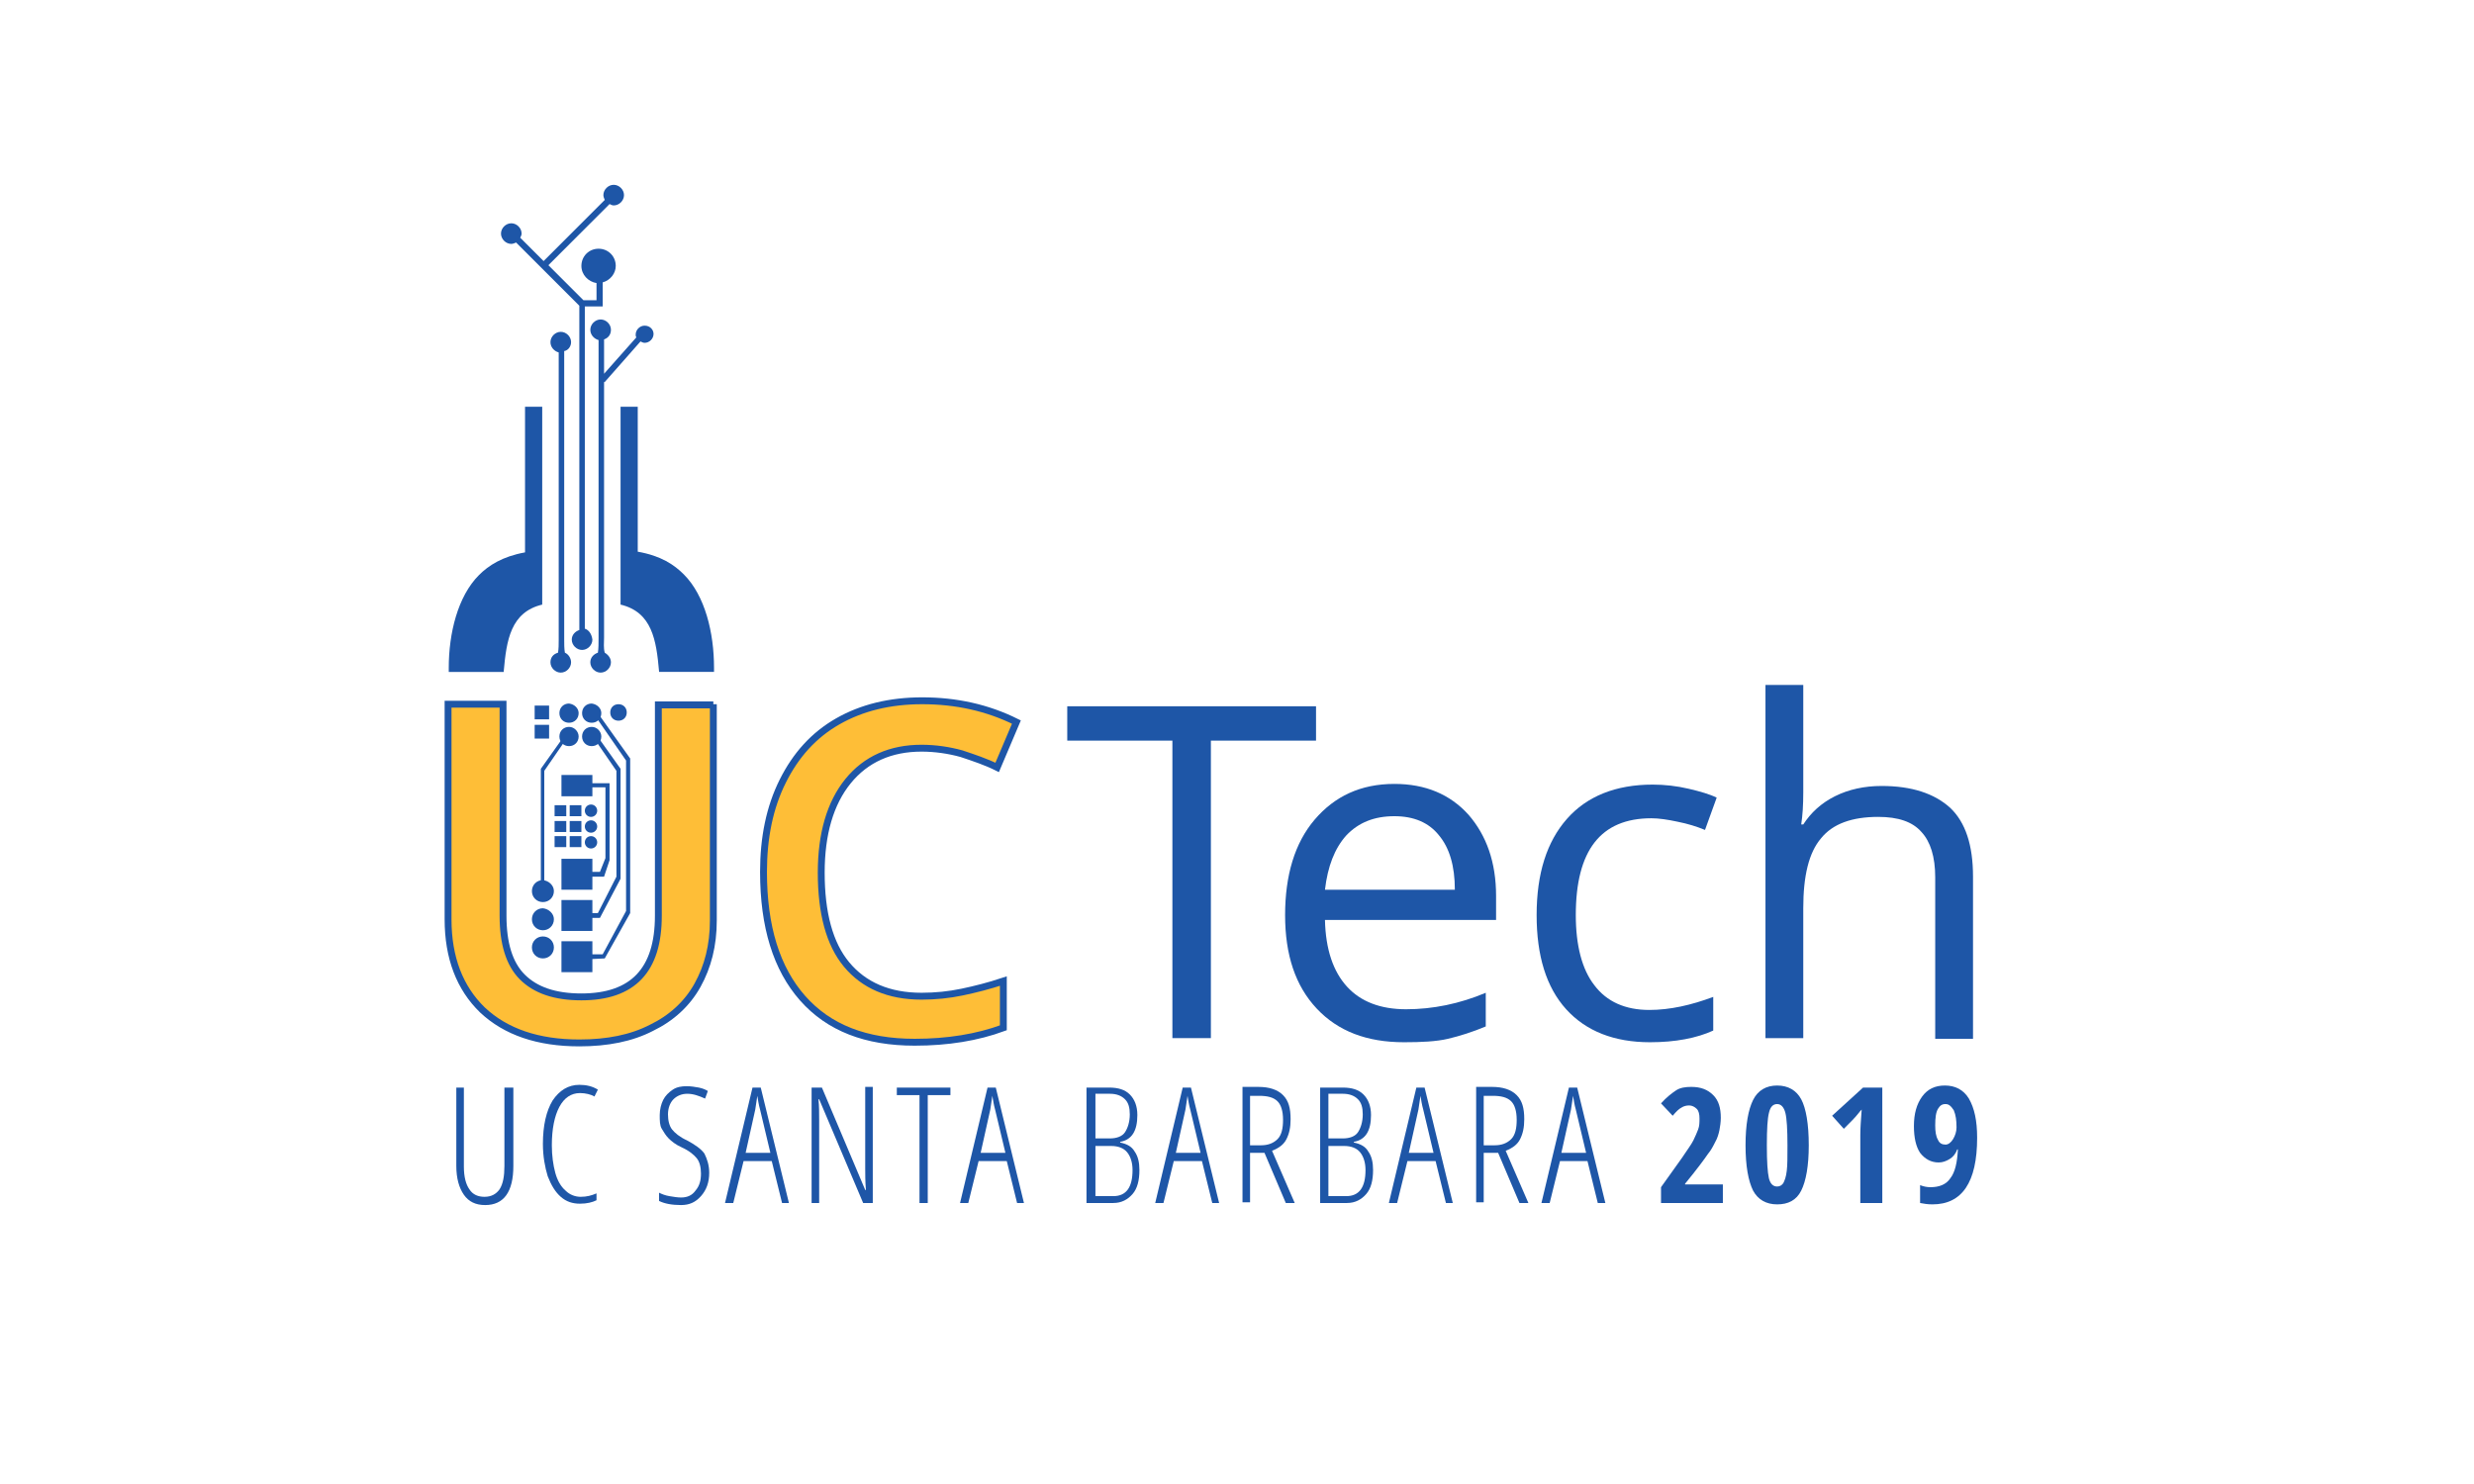 <?xml version="1.0" encoding="utf-8"?>
<!-- Generator: Adobe Illustrator 22.1.0, SVG Export Plug-In . SVG Version: 6.00 Build 0)  -->
<svg version="1.1" xmlns="http://www.w3.org/2000/svg" xmlns:xlink="http://www.w3.org/1999/xlink" x="0px" y="0px"
	 viewBox="0 0 360 216" style="enable-background:new 0 0 360 216;" xml:space="preserve">
<style type="text/css">
	.st0{fill:#FFFFFF;}
	.st1{fill-rule:evenodd;clip-rule:evenodd;}
	.st2{fill:none;stroke:#000000;stroke-width:0.93;stroke-miterlimit:10;}
	.st3{fill:#1E56A7;}
	.st4{fill:#FEBE37;stroke:#1E56A7;stroke-miterlimit:10;}
	.st5{fill:none;stroke:#1E56A7;stroke-width:0.937;stroke-miterlimit:10;}
</style>
<g id="Layer_1">
	<g>
		<path class="st4" d="M134.1,108.9c-4.5,0-8.1,1.6-10.7,4.8c-2.6,3.2-3.9,7.7-3.9,13.3c0,5.9,1.2,10.4,3.7,13.4s6.1,4.6,10.9,4.6
			c2,0,4-0.2,5.9-0.6c1.9-0.4,3.9-0.9,6-1.6v6.8c-3.8,1.4-8.1,2.1-12.9,2.1c-7.1,0-12.5-2.1-16.3-6.4c-3.8-4.3-5.7-10.4-5.7-18.4
			c0-5,0.9-9.4,2.8-13.2s4.5-6.7,8-8.7c3.5-2,7.6-3,12.3-3c4.9,0,9.5,1,13.7,3.1l-2.8,6.6c-1.6-0.8-3.4-1.4-5.2-2
			C138.1,109.2,136.1,108.9,134.1,108.9z"/>
	</g>
	<g>
		<path class="st3" d="M74.7,158.3v11.4c0,3.8-1.4,5.7-4.1,5.7c-1.4,0-2.4-0.5-3.1-1.5c-0.7-1-1.1-2.4-1.1-4.2v-11.4h1.1v11.5
			c0,1.5,0.3,2.6,0.8,3.3c0.5,0.8,1.3,1.1,2.2,1.1c1,0,1.7-0.4,2.2-1.1c0.5-0.8,0.7-1.9,0.7-3.4v-11.4H74.7z"/>
		<path class="st3" d="M84.4,159.1c-1.3,0-2.3,0.7-3,2c-0.7,1.3-1.1,3.2-1.1,5.6c0,1.5,0.2,2.9,0.5,4c0.3,1.1,0.8,2,1.5,2.6
			c0.6,0.6,1.4,0.9,2.2,0.9c0.9,0,1.6-0.2,2.3-0.5v1c-0.6,0.3-1.4,0.5-2.4,0.5c-1.1,0-2-0.3-2.8-1c-0.8-0.7-1.4-1.7-1.9-3
			c-0.4-1.3-0.7-2.9-0.7-4.7c0-2.7,0.5-4.8,1.4-6.3c1-1.5,2.3-2.3,3.9-2.3c1,0,1.9,0.2,2.7,0.7l-0.5,1
			C86,159.3,85.2,159.1,84.4,159.1z"/>
		<path class="st3" d="M103.2,170.7c0,1.4-0.4,2.5-1.2,3.4s-1.7,1.3-2.9,1.3c-1.3,0-2.4-0.2-3.2-0.6v-1.2c0.4,0.2,0.9,0.4,1.5,0.5
			c0.6,0.1,1.2,0.2,1.7,0.2c0.9,0,1.6-0.3,2.1-1c0.6-0.7,0.8-1.5,0.8-2.5c0-0.9-0.2-1.7-0.6-2.2c-0.4-0.5-1.1-1.1-2.2-1.6
			c-0.9-0.4-1.5-0.9-1.9-1.3c-0.4-0.4-0.7-0.9-1-1.4s-0.3-1.2-0.3-2c0-0.8,0.2-1.6,0.5-2.2c0.3-0.6,0.8-1.1,1.4-1.5s1.3-0.5,2-0.5
			c0.7,0,1.2,0.1,1.8,0.2c0.5,0.1,1,0.3,1.3,0.5l-0.4,1.1c-0.9-0.4-1.7-0.7-2.6-0.7c-0.8,0-1.5,0.3-2,0.8s-0.8,1.3-0.8,2.2
			c0,0.9,0.2,1.7,0.6,2.2c0.4,0.5,1.1,1.1,2.2,1.6c1.1,0.6,2,1.2,2.5,1.9C102.9,168.7,103.2,169.6,103.2,170.7z"/>
		<path class="st3" d="M113.8,175.1l-1.5-6.1h-4.1l-1.5,6.1h-1.2l4-16.8h1.2l4.1,16.8H113.8z M112.1,167.8l-1.5-6.3
			c-0.2-0.7-0.3-1.4-0.4-2c-0.1,0.7-0.2,1.3-0.3,2l-1.4,6.3H112.1z"/>
		<path class="st3" d="M127,175.1h-1.4l-6.4-15.1h-0.1c0.1,1,0.1,2,0.1,3v12.1h-1.1v-16.8h1.5l6.3,14.9h0.1
			c-0.1-1.3-0.1-2.3-0.1-3.2v-11.8h1.1V175.1z"/>
		<path class="st3" d="M134.9,175.1h-1.1v-15.7h-3.3v-1.1h7.8v1.1h-3.3V175.1z"/>
		<path class="st3" d="M148,175.1l-1.5-6.1h-4.1l-1.5,6.1h-1.2l4-16.8h1.2l4.1,16.8H148z M146.3,167.8l-1.5-6.3
			c-0.2-0.7-0.3-1.4-0.4-2c-0.1,0.7-0.2,1.3-0.3,2l-1.4,6.3H146.3z"/>
		<path class="st3" d="M158.2,158.3h3.2c1.3,0,2.3,0.3,3,1c0.7,0.7,1.1,1.7,1.1,3c0,2.3-0.8,3.6-2.5,3.9v0.1c1,0.2,1.7,0.6,2.1,1.3
			c0.5,0.7,0.7,1.6,0.7,2.7c0,1.5-0.3,2.7-1,3.5c-0.7,0.8-1.6,1.3-2.8,1.3h-3.9V158.3z M159.4,165.7h2.1c1,0,1.8-0.3,2.2-0.9
			c0.4-0.6,0.7-1.5,0.7-2.6c0-1-0.2-1.7-0.7-2.2c-0.5-0.5-1.2-0.8-2.2-0.8h-2.1V165.7z M159.4,166.8v7.3h2.6c1.9,0,2.8-1.3,2.8-3.8
			c0-1.1-0.3-2-0.8-2.6c-0.5-0.6-1.3-0.9-2.3-0.9H159.4z"/>
		<path class="st3" d="M176.4,175.1l-1.5-6.1h-4.1l-1.5,6.1h-1.2l4-16.8h1.2l4.1,16.8H176.4z M174.7,167.8l-1.5-6.3
			c-0.2-0.7-0.3-1.4-0.4-2c-0.1,0.7-0.2,1.3-0.3,2l-1.4,6.3H174.7z"/>
		<path class="st3" d="M181.9,167.7v7.3h-1.1v-16.8h2.3c1.6,0,2.8,0.4,3.6,1.2c0.8,0.8,1.1,1.9,1.1,3.5c0,1.2-0.2,2.1-0.6,2.9
			s-1.1,1.3-2.1,1.7l3.3,7.6h-1.3l-3.1-7.3H181.9z M181.9,166.7h1.6c1,0,1.8-0.3,2.4-0.9c0.6-0.6,0.8-1.6,0.8-2.8
			c0-1.3-0.3-2.2-0.8-2.7c-0.6-0.6-1.5-0.8-2.7-0.8h-1.3V166.7z"/>
		<path class="st3" d="M192.2,158.3h3.2c1.3,0,2.3,0.3,3,1c0.7,0.7,1.1,1.7,1.1,3c0,2.3-0.8,3.6-2.5,3.9v0.1c1,0.2,1.7,0.6,2.1,1.3
			c0.5,0.7,0.7,1.6,0.7,2.7c0,1.5-0.3,2.7-1,3.5c-0.7,0.8-1.6,1.3-2.8,1.3h-3.9V158.3z M193.3,165.7h2.1c1,0,1.8-0.3,2.2-0.9
			c0.4-0.6,0.7-1.5,0.7-2.6c0-1-0.2-1.7-0.7-2.2c-0.5-0.5-1.2-0.8-2.2-0.8h-2.1V165.7z M193.3,166.8v7.3h2.6c1.9,0,2.8-1.3,2.8-3.8
			c0-1.1-0.3-2-0.8-2.6c-0.5-0.6-1.3-0.9-2.3-0.9H193.3z"/>
		<path class="st3" d="M210.4,175.1l-1.5-6.1h-4.1l-1.5,6.1h-1.2l4-16.8h1.2l4.1,16.8H210.4z M208.6,167.8l-1.5-6.3
			c-0.2-0.7-0.3-1.4-0.4-2c-0.1,0.7-0.2,1.3-0.3,2l-1.4,6.3H208.6z"/>
		<path class="st3" d="M215.9,167.7v7.3h-1.1v-16.8h2.3c1.6,0,2.8,0.4,3.6,1.2c0.8,0.8,1.1,1.9,1.1,3.5c0,1.2-0.2,2.1-0.6,2.9
			s-1.1,1.3-2.1,1.7l3.3,7.6h-1.3l-3.1-7.3H215.9z M215.9,166.7h1.6c1,0,1.8-0.3,2.4-0.9c0.6-0.6,0.8-1.6,0.8-2.8
			c0-1.3-0.3-2.2-0.8-2.7c-0.6-0.6-1.5-0.8-2.7-0.8h-1.3V166.7z"/>
		<path class="st3" d="M232.5,175.1L231,169H227l-1.5,6.1h-1.2l4-16.8h1.2l4.1,16.8H232.5z M230.8,167.8l-1.5-6.3
			c-0.2-0.7-0.3-1.4-0.4-2c-0.1,0.7-0.2,1.3-0.3,2l-1.4,6.3H230.8z"/>
		<path class="st3" d="M250.7,175.1h-9v-2.3l3-4.2c0.8-1.2,1.4-2,1.7-2.6c0.3-0.6,0.5-1.1,0.7-1.6s0.2-1.1,0.2-1.6
			c0-0.6-0.1-1.1-0.4-1.4c-0.3-0.3-0.7-0.5-1.1-0.5c-0.4,0-0.8,0.1-1.1,0.3c-0.4,0.2-0.8,0.6-1.3,1.2l-1.7-1.8
			c0.8-0.9,1.6-1.5,2.2-1.9s1.4-0.5,2.2-0.5c1.4,0,2.4,0.4,3.2,1.2c0.8,0.8,1.1,1.9,1.1,3.3c0,0.6-0.1,1.3-0.2,1.8s-0.3,1.2-0.6,1.7
			c-0.3,0.6-0.6,1.2-1.1,1.8c-0.4,0.6-1.5,2.1-3.3,4.3v0.1h5.5V175.1z"/>
		<path class="st3" d="M263.2,166.7c0,3-0.4,5.2-1.1,6.6c-0.7,1.4-1.9,2-3.5,2c-1.6,0-2.8-0.7-3.5-2c-0.7-1.4-1.1-3.6-1.1-6.6
			c0-3,0.4-5.2,1.1-6.6c0.7-1.4,1.9-2.1,3.5-2.1c1.6,0,2.8,0.7,3.5,2S263.2,163.6,263.2,166.7z M257.1,166.7c0,2.4,0.1,3.9,0.3,4.8
			c0.2,0.8,0.6,1.2,1.2,1.2c0.4,0,0.7-0.2,0.9-0.5c0.2-0.4,0.4-0.9,0.5-1.8c0.1-0.8,0.1-2,0.1-3.7c0-2.3-0.1-3.9-0.3-4.7
			c-0.2-0.8-0.6-1.3-1.2-1.3c-0.6,0-1,0.4-1.2,1.3C257.2,162.8,257.1,164.3,257.1,166.7z"/>
		<path class="st3" d="M273.8,175.1h-3.1v-9.9c0-1.1,0.1-2.3,0.2-3.7c-0.1,0.1-0.3,0.3-0.6,0.7c-0.3,0.4-1,1.1-2,2.1l-1.7-1.9
			l4.5-4.1h2.8V175.1z"/>
		<path class="st3" d="M287.7,165.6c0,6.5-2.2,9.7-6.5,9.7c-0.7,0-1.3-0.1-1.8-0.2v-2.6c0.5,0.2,1,0.3,1.5,0.3
			c1.3,0,2.3-0.4,2.9-1.3c0.7-0.9,1-2.3,1.1-4.2h-0.1c-0.2,0.6-0.6,1.1-1.1,1.4c-0.5,0.3-1,0.5-1.6,0.5c-1.1,0-2-0.5-2.7-1.4
			c-0.6-0.9-0.9-2.2-0.9-3.9c0-1.8,0.4-3.2,1.2-4.3c0.8-1.1,1.9-1.6,3.3-1.6c1.5,0,2.7,0.6,3.5,1.9
			C287.3,161.3,287.7,163.1,287.7,165.6z M283.1,160.7c-0.5,0-0.8,0.2-1.1,0.7c-0.3,0.5-0.4,1.3-0.4,2.4c0,0.9,0.1,1.6,0.4,2.1
			c0.2,0.5,0.6,0.7,1.1,0.7c0.4,0,0.8-0.3,1.1-0.8c0.3-0.5,0.5-1.1,0.5-1.7c0-1-0.1-1.8-0.4-2.5C283.9,161,283.6,160.7,283.1,160.7z
			"/>
	</g>
	<g>
		<path class="st3" d="M176.2,151.1h-5.6v-43.3h-15.3v-5h36.2v5h-15.3V151.1z"/>
		<path class="st3" d="M204.3,151.7c-5.4,0-9.6-1.6-12.7-4.9c-3.1-3.3-4.6-7.8-4.6-13.6c0-5.8,1.4-10.5,4.3-13.9s6.7-5.2,11.6-5.2
			c4.5,0,8.1,1.5,10.8,4.5c2.6,3,4,6.9,4,11.8v3.5h-24.9c0.1,4.3,1.2,7.5,3.2,9.7s4.9,3.3,8.6,3.3c3.9,0,7.8-0.8,11.6-2.4v4.9
			c-1.9,0.8-3.8,1.4-5.5,1.8S206.8,151.7,204.3,151.7z M202.9,118.8c-2.9,0-5.2,0.9-7,2.8c-1.7,1.9-2.7,4.5-3.1,7.9h18.9
			c0-3.5-0.8-6.1-2.3-7.9C207.9,119.7,205.7,118.8,202.9,118.8z"/>
		<path class="st3" d="M240.1,151.7c-5.2,0-9.3-1.6-12.2-4.8s-4.3-7.8-4.3-13.7c0-6.1,1.5-10.7,4.4-14c2.9-3.3,7.1-5,12.5-5
			c1.7,0,3.5,0.2,5.2,0.6s3.1,0.8,4.1,1.3l-1.7,4.7c-1.2-0.5-2.5-0.9-4-1.2c-1.4-0.3-2.7-0.5-3.8-0.5c-7.4,0-11,4.7-11,14.1
			c0,4.4,0.9,7.9,2.7,10.2c1.8,2.4,4.5,3.6,8,3.6c3,0,6.1-0.7,9.3-1.9v4.9C246.9,151.1,243.8,151.7,240.1,151.7z"/>
		<path class="st3" d="M281.6,151.1v-23.4c0-3-0.7-5.2-2-6.6c-1.3-1.5-3.4-2.2-6.3-2.2c-3.8,0-6.6,1-8.3,3.1
			c-1.8,2.1-2.6,5.5-2.6,10.2v18.9h-5.5V99.7h5.5v15.6c0,1.9-0.1,3.4-0.3,4.7h0.3c1.1-1.7,2.6-3.1,4.6-4.1c2-1,4.3-1.5,6.8-1.5
			c4.4,0,7.7,1.1,10,3.2c2.2,2.1,3.3,5.4,3.3,10v23.6H281.6z"/>
	</g>
	<g>
		<path class="st4" d="M103.8,102.5v31.5c0,3.6-0.8,6.7-2.3,9.4c-1.5,2.7-3.8,4.8-6.7,6.2c-2.9,1.5-6.4,2.2-10.5,2.2
			c-6,0-10.7-1.6-14.1-4.8c-3.3-3.2-5-7.6-5-13.2v-31.3h8v30.8c0,4,0.9,7,2.8,8.9c1.9,1.9,4.7,2.9,8.6,2.9c7.5,0,11.2-3.9,11.2-11.8
			v-30.7H103.8z"/>
		<g>
			<path class="st3" d="M83.1,49.8c0-0.8-0.7-1.5-1.5-1.5c-0.8,0-1.5,0.7-1.5,1.5c0,0.7,0.5,1.3,1.2,1.5c0,5.6,0,25.6,0,29.7
				c0,4.4,0,7.8,0,12.2c0,0.6,0,1.2-0.1,1.8c-0.7,0.2-1.1,0.7-1.1,1.4c0,0.8,0.7,1.5,1.5,1.5c0.8,0,1.5-0.7,1.5-1.5
				c0-0.6-0.4-1.2-0.9-1.4c-0.1-0.6-0.1-1.2-0.1-1.9c0-8.6,0-32.8,0-42C82.7,51,83.1,50.4,83.1,49.8z"/>
			<path class="st3" d="M93.8,47.4c-0.7,0-1.3,0.6-1.3,1.3c0,0.1,0,0.3,0.1,0.4l-4.7,5.3c0-2,0-3.7,0-5c0.6-0.2,1-0.7,1-1.4
				c0-0.8-0.7-1.5-1.5-1.5c-0.8,0-1.5,0.7-1.5,1.5c0,0.7,0.5,1.3,1.2,1.5c0,5.6,0,27.1,0,31.2c0,4.4,0,7.8,0,12.2
				c0,0.7,0,1.5-0.1,2.1c-0.6,0.2-1.1,0.7-1.1,1.4c0,0.8,0.7,1.5,1.5,1.5c0.8,0,1.5-0.7,1.5-1.5c0-0.6-0.4-1.1-0.9-1.4
				c-0.2-0.7-0.1-1.4-0.1-2.2c0-7.1,0-25.7,0-37.2l0.1,0l5.2-5.9c0.2,0.1,0.4,0.2,0.6,0.2c0.7,0,1.3-0.6,1.3-1.3
				C95.1,48,94.6,47.4,93.8,47.4z"/>
			<path class="st3" d="M85.1,91.5C85.1,91.5,85.1,91.5,85.1,91.5c0-13,0-33.7,0-46.6c0-0.1,0-0.2,0-0.3h2.6l0-3.5
				c1.1-0.3,1.9-1.3,1.9-2.4c0-1.4-1.1-2.5-2.5-2.5c-1.4,0-2.5,1.1-2.5,2.5c0,1.3,1,2.3,2.2,2.5v2.5h-1.9l0,0l-5.1-5.1l8.9-8.9
				c0.2,0.1,0.4,0.2,0.6,0.2c0.8,0,1.5-0.7,1.5-1.5c0-0.8-0.7-1.5-1.5-1.5c-0.8,0-1.5,0.7-1.5,1.5c0,0.2,0.1,0.5,0.2,0.7l-8.9,8.9
				l-3.4-3.4c0.1-0.2,0.2-0.4,0.2-0.6c0-0.8-0.7-1.5-1.5-1.5c-0.8,0-1.5,0.7-1.5,1.5c0,0.8,0.7,1.5,1.5,1.5c0.2,0,0.5-0.1,0.7-0.2
				l9.2,9.2l0,0v0.3h0c0,0.1,0,0.2,0,0.3c0,12.8,0,33.5,0,46.3c0,0.1,0,0.2,0,0.3c-0.6,0.2-1.1,0.7-1.1,1.4c0,0.8,0.7,1.5,1.5,1.5
				c0.8,0,1.5-0.7,1.5-1.5C86.1,92.3,85.7,91.7,85.1,91.5z"/>
		</g>
		<path class="st3" d="M99.5,83.6c-1.4-1.4-3.3-2.7-6.7-3.3V59.2h-2.5v20.9c0,0,0,0,0,0v7.9c0,0,0,0,0,0v0h0
			c4.6,1.1,5.2,5.2,5.6,9.7v0.1h8v-0.6C103.9,92.1,102.6,86.7,99.5,83.6z"/>
		<path class="st3" d="M76.4,59.2v21.2c-3.3,0.6-5.3,1.9-6.7,3.3c-3.1,3.1-4.4,8.5-4.4,13.5v0.6h8v-0.1c0.4-4.5,1-8.6,5.6-9.7h0v0
			v-7.9V59.2H76.4z"/>
		<g>
			<path class="st3" d="M91.2,103.7c0,0.7-0.5,1.2-1.2,1.2c-0.7,0-1.2-0.5-1.2-1.2c0-0.7,0.5-1.2,1.2-1.2
				C90.7,102.5,91.2,103,91.2,103.7z"/>
			<path class="st3" d="M80.6,129.7c0,0.9-0.7,1.6-1.6,1.6c-0.9,0-1.6-0.7-1.6-1.6c0-0.9,0.7-1.6,1.6-1.6
				C79.9,128.2,80.6,128.9,80.6,129.7z"/>
			<path class="st3" d="M80.6,133.8c0,0.9-0.7,1.6-1.6,1.6c-0.9,0-1.6-0.7-1.6-1.6c0-0.9,0.7-1.6,1.6-1.6
				C79.9,132.3,80.6,133,80.6,133.8z"/>
			<path class="st3" d="M80.6,137.9c0,0.9-0.7,1.6-1.6,1.6c-0.9,0-1.6-0.7-1.6-1.6c0-0.9,0.7-1.6,1.6-1.6
				C79.9,136.3,80.6,137,80.6,137.9z"/>
			<rect x="81.7" y="137" class="st3" width="4.5" height="4.5"/>
			<rect x="81.7" y="131" class="st3" width="4.5" height="4.5"/>
			<rect x="81.7" y="112.8" class="st3" width="4.5" height="3.1"/>
			<path class="st3" d="M84.2,103.8c0,0.8-0.6,1.4-1.4,1.4c-0.8,0-1.4-0.6-1.4-1.4c0-0.8,0.6-1.4,1.4-1.4
				C83.6,102.5,84.2,103.1,84.2,103.8z"/>
			<path class="st3" d="M84.2,107.2c0,0.8-0.6,1.4-1.4,1.4c-0.8,0-1.4-0.6-1.4-1.4c0-0.8,0.6-1.4,1.4-1.4
				C83.6,105.8,84.2,106.5,84.2,107.2z"/>
			<path class="st3" d="M87.5,103.8c0,0.8-0.6,1.4-1.4,1.4c-0.8,0-1.4-0.6-1.4-1.4c0-0.8,0.6-1.4,1.4-1.4
				C86.9,102.5,87.5,103.1,87.5,103.8z"/>
			<path class="st3" d="M87.5,107.2c0,0.8-0.6,1.4-1.4,1.4c-0.8,0-1.4-0.6-1.4-1.4c0-0.8,0.6-1.4,1.4-1.4
				C86.9,105.8,87.5,106.5,87.5,107.2z"/>
			<g>
				<g>
					<rect x="82.9" y="121.7" class="st3" width="1.7" height="1.6"/>
					<rect x="82.9" y="119.5" class="st3" width="1.7" height="1.6"/>
					<rect x="82.9" y="117.2" class="st3" width="1.7" height="1.6"/>
				</g>
				<g>
					<rect x="80.7" y="121.7" class="st3" width="1.7" height="1.6"/>
					<rect x="80.7" y="119.5" class="st3" width="1.7" height="1.6"/>
					<rect x="80.7" y="117.2" class="st3" width="1.7" height="1.6"/>
				</g>
				<path class="st3" d="M86.9,118c0,0.5-0.4,0.9-0.9,0.9c-0.5,0-0.9-0.4-0.9-0.9c0-0.5,0.4-0.9,0.9-0.9
					C86.5,117.1,86.9,117.5,86.9,118z"/>
				<path class="st3" d="M86.9,120.3c0,0.5-0.4,0.9-0.9,0.9c-0.5,0-0.9-0.4-0.9-0.9c0-0.5,0.4-0.9,0.9-0.9
					C86.5,119.4,86.9,119.8,86.9,120.3z"/>
				<path class="st3" d="M86.9,122.6c0,0.5-0.4,0.9-0.9,0.9c-0.5,0-0.9-0.4-0.9-0.9c0-0.5,0.4-0.9,0.9-0.9
					C86.5,121.7,86.9,122.1,86.9,122.6z"/>
			</g>
			<polygon class="st3" points="87,103.8 86.6,104.2 91.1,110.7 91.1,132.6 87.7,138.9 86,138.9 86,139.6 88,139.5 91.7,132.9 
				91.7,110.4 			"/>
			<rect x="81.7" y="125" class="st3" width="4.5" height="4.5"/>
			<polygon class="st3" points="85.6,114 85.6,114.6 88.1,114.6 88.1,124.9 87.3,126.9 86.1,126.9 86.1,127.6 87.7,127.6 
				87.9,127.6 88.7,125.2 88.7,114.6 88.7,114.1 88.7,114 			"/>
			<polygon class="st3" points="87.1,107.4 86.6,107.7 89.7,112.2 89.7,127.6 87,132.9 85.5,132.9 85.5,133.6 86.7,133.6 
				87.3,133.6 87.3,133.6 87.3,133.6 90.3,127.9 90.3,111.9 			"/>
			<polygon class="st3" points="81.9,107.4 82.3,107.7 79.2,112.2 79.2,129.9 78.7,129.8 78.7,111.9 			"/>
			<g>
				<rect x="77.8" y="105.5" class="st3" width="2.1" height="2"/>
				<rect x="77.8" y="102.7" class="st3" width="2.1" height="2"/>
			</g>
		</g>
	</g>
</g>
<g id="Layer_2">
</g>
</svg>
